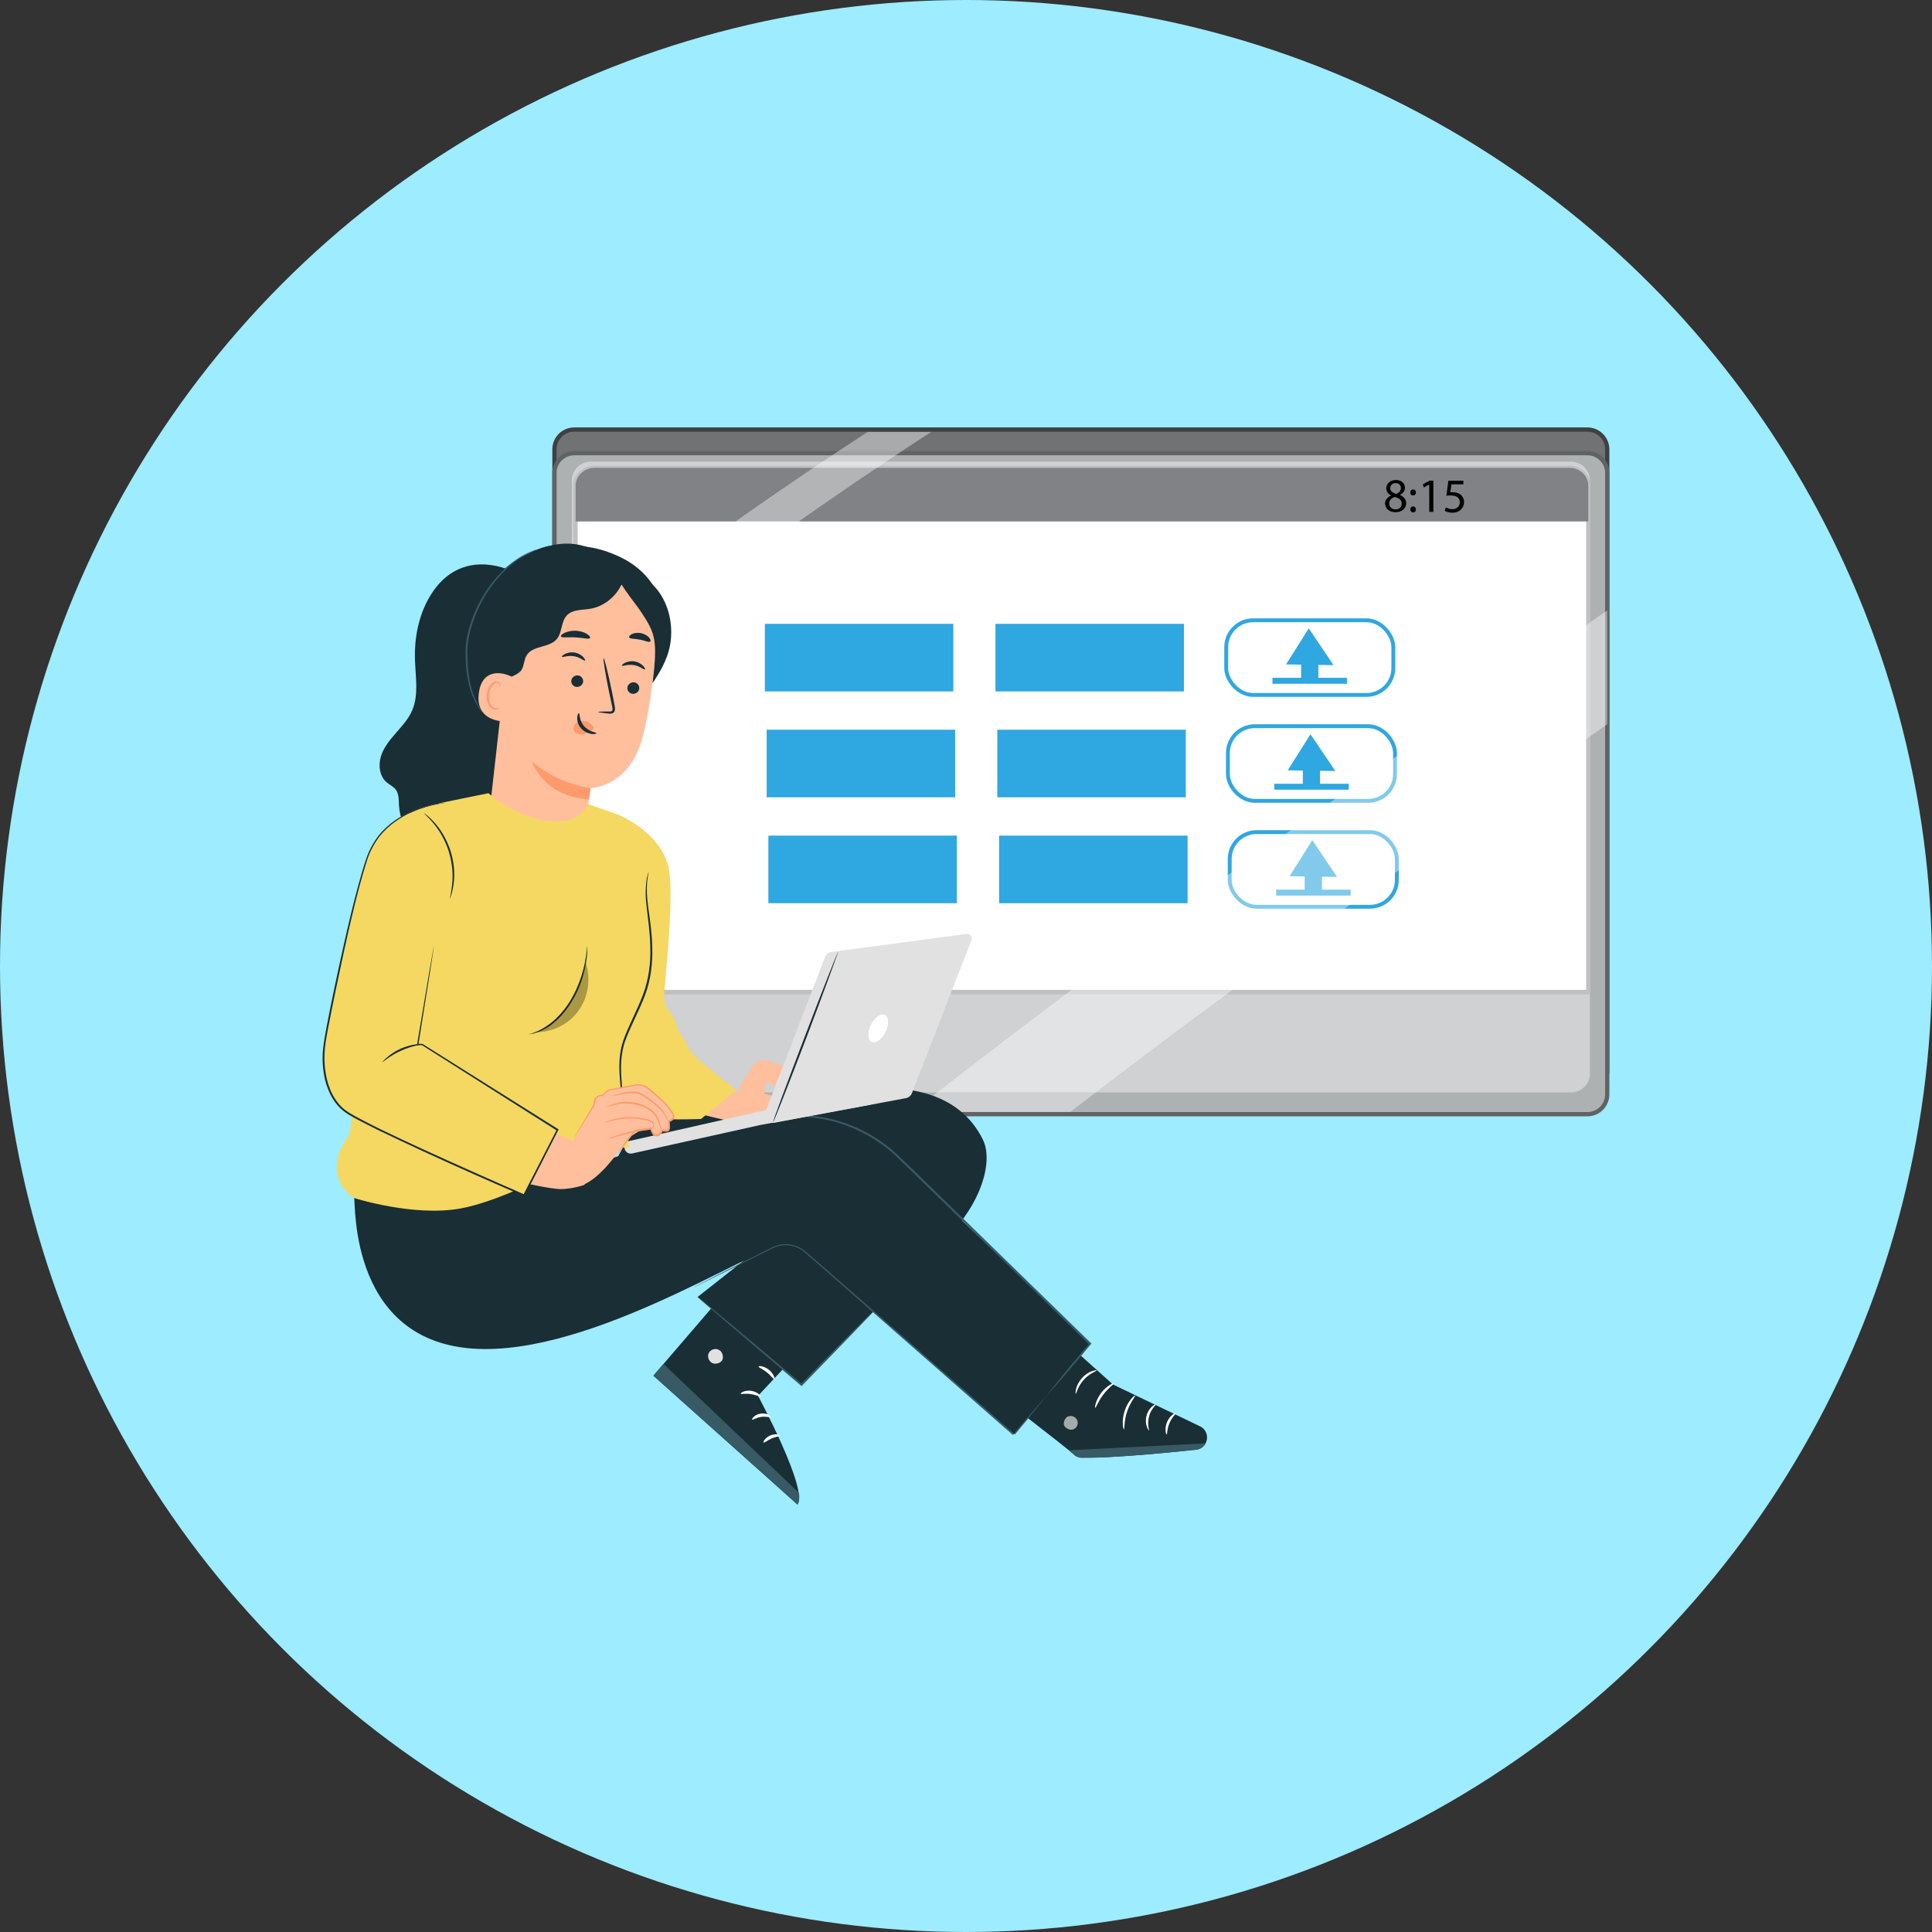 <?xml version="1.0" encoding="UTF-8"?>
<svg id="Layer_2" data-name="Layer 2" xmlns="http://www.w3.org/2000/svg" viewBox="0 0 500 500">
  <rect x="0" y="0" width="500" height="500" fill="#333333" stroke="none"/>
  <defs>
    <style>
      .cls-1 {
        fill: #2fa7e0;
      }

      .cls-2 {
        fill: #9decff;
      }

      .cls-3, .cls-4 {
        fill: #fff;
      }

      .cls-5 {
        fill: #aeb1b2;
      }

      .cls-6 {
        fill: #606365;
      }

      .cls-7 {
        fill: #ffbf9d;
      }

      .cls-8 {
        fill: #707274;
      }

      .cls-9 {
        fill: #ff9a6c;
      }

      .cls-10 {
        fill: #f4d862;
      }

      .cls-11 {
        fill: #cfd1d2;
      }

      .cls-12 {
        fill: #3e4042;
      }

      .cls-13 {
        fill: #e1e1e1;
      }

      .cls-14 {
        opacity: .3;
      }

      .cls-15 {
        opacity: .6;
      }

      .cls-16 {
        fill: none;
        stroke: #2fa7e0;
        stroke-miterlimit: 10;
      }

      .cls-17 {
        fill: #808285;
      }

      .cls-18 {
        fill: #375a64;
      }

      .cls-4 {
        isolation: isolate;
        opacity: .4;
      }

      .cls-19 {
        fill: #bec0c2;
      }

      .cls-20 {
        fill: #1a2e35;
      }
    </style>
  </defs>
  <g id="Layer_1-2" data-name="Layer 1">
    <g>
      <circle class="cls-2" cx="250" cy="250" r="250"/>
      <g id="Layer_2-2" data-name="Layer 2">
        <g id="Layer_1-2" data-name="Layer 1-2">
          <g>
            <g>
              <path class="cls-8" d="m148.61,111.17h262.22c2.82,0,5.12,2.31,5.12,5.12v160.83c0,2.82-2.31,5.12-5.12,5.12H148.61c-2.82,0-5.12-2.31-5.12-5.12V116.29c0-2.82,2.31-5.12,5.12-5.12Z"/>
              <path class="cls-12" d="m410.83,282.75H148.61c-3.11,0-5.67-2.52-5.67-5.67V116.29c0-3.11,2.52-5.67,5.67-5.67h262.22c3.11,0,5.67,2.52,5.67,5.67v160.83c0,3.11-2.52,5.67-5.67,5.67v-.04ZM148.61,111.72c-2.52,0-4.57,2.05-4.57,4.57v160.83c0,2.52,2.05,4.57,4.57,4.57h262.22c2.52,0,4.57-2.05,4.57-4.57V116.29c0-2.52-2.05-4.57-4.57-4.57,0,0-262.22,0-262.22,0Z"/>
            </g>
            <g>
              <path class="cls-5" d="m148.61,117.28h262.22c2.82,0,5.12,2.31,5.12,5.12v160.83c0,2.82-2.31,5.12-5.12,5.12H148.61c-2.82,0-5.12-2.31-5.12-5.12V122.4c0-2.82,2.31-5.12,5.12-5.12Z"/>
              <path class="cls-6" d="m410.83,288.9H148.61c-3.11,0-5.67-2.52-5.67-5.67V122.4c0-3.11,2.52-5.67,5.67-5.67h262.22c3.11,0,5.67,2.52,5.67,5.67v160.83c0,3.11-2.52,5.67-5.67,5.67ZM148.61,117.83c-2.52,0-4.57,2.05-4.57,4.57v160.83c0,2.52,2.05,4.57,4.57,4.57h262.22c2.52,0,4.57-2.05,4.57-4.57V122.4c0-2.52-2.05-4.57-4.57-4.57H148.61Z"/>
            </g>
            <path class="cls-11" d="m411.49,277.85c0,2.71-2.23,4.87-4.94,4.87h-253.62c-2.74,0-4.94-2.2-4.94-4.87V124.34c0-2.71,2.2-4.87,4.94-4.87h253.59c2.74,0,4.94,2.2,4.94,4.87v153.51h.04Z"/>
            <g>
              <path class="cls-3" d="m411.05,256.73V125.69c0-2.56-2.2-4.61-4.9-4.61h-252.27c-2.71,0-4.9,2.05-4.9,4.61v131.04h262.08Z"/>
              <path class="cls-19" d="m411.05,257.28H148.94c-.29,0-.55-.26-.55-.55V125.69c0-2.85,2.45-5.16,5.45-5.16h252.27c3,0,5.45,2.31,5.45,5.16v131.04c0,.29-.26.55-.55.55h.04Zm-261.57-1.1h261.02V125.69c0-2.23-1.98-4.06-4.39-4.06h-252.23c-2.42,0-4.39,1.83-4.39,4.06v130.53-.04Z"/>
            </g>
            <g>
              <path class="cls-3" d="m411.05,256.73V125.69c0-2.56-2.2-4.61-4.9-4.61h-252.27c-2.71,0-4.9,2.05-4.9,4.61v131.04h262.08Z"/>
              <path class="cls-19" d="m411.05,257.28H148.94c-.29,0-.55-.26-.55-.55V125.69c0-2.85,2.45-5.16,5.45-5.16h252.27c3,0,5.45,2.31,5.45,5.16v131.04c0,.29-.26.55-.55.55h.04Zm-261.57-1.1h261.02V125.69c0-2.23-1.98-4.06-4.39-4.06h-252.23c-2.42,0-4.39,1.83-4.39,4.06v130.53-.04Z"/>
            </g>
            <path class="cls-17" d="m411.05,134.95v-9.26c0-2.56-2.2-4.61-4.9-4.61h-252.27c-2.71,0-4.9,2.05-4.9,4.61v9.26s262.08,0,262.08,0Z"/>
            <g>
              <path d="m358.43,130.41c0-1.02.62-1.76,1.61-2.16h0c-.91-.48-1.28-1.17-1.28-1.87,0-1.28,1.1-2.16,2.49-2.16,1.57,0,2.34.99,2.34,1.98,0,.7-.33,1.43-1.32,1.9h0c1.02.44,1.65,1.13,1.65,2.12,0,1.39-1.21,2.34-2.74,2.34-1.68,0-2.71-1.02-2.71-2.2l-.04.04Zm4.35-.04c0-.99-.7-1.46-1.79-1.76-.95.26-1.46.88-1.46,1.68-.04.81.59,1.54,1.61,1.54s1.61-.62,1.61-1.43l.04-.04Zm-3-4.06c0,.81.62,1.24,1.54,1.5.7-.22,1.24-.73,1.24-1.46,0-.66-.4-1.32-1.35-1.32s-1.39.59-1.39,1.28h-.04Z"/>
              <path d="m364.98,127.45c0-.48.29-.77.73-.77s.73.33.73.77-.29.77-.73.77-.73-.33-.73-.77Zm0,4.39c0-.48.29-.77.73-.77s.73.33.73.77-.29.77-.73.77-.73-.33-.73-.77Z"/>
              <path d="m369.85,125.4h0l-1.39.77-.22-.84,1.76-.95h.95v8.09h-1.06v-7.06h-.04Z"/>
              <path d="m378.71,125.33h-3.07l-.33,2.09c.18,0,.37-.04.66-.04.62,0,1.24.15,1.76.44.62.37,1.17,1.06,1.17,2.09,0,1.57-1.24,2.78-3,2.78-.88,0-1.65-.26-2.01-.51l.29-.84c.33.18.99.44,1.72.44,1.02,0,1.9-.66,1.9-1.76s-.7-1.79-2.34-1.79c-.48,0-.81.04-1.13.07l.51-3.88h3.88s0,.91,0,.91Z"/>
            </g>
            <path class="cls-4" d="m152.71,175.06c12.62-9.77,25.32-19.43,38.2-28.8,16.36-11.93,33.08-23.42,50.06-34.47h-16.43c-14.27,9.26-28.32,18.96-42.19,28.8-12.44,8.82-24.77,17.75-37.14,26.64v13.69c2.52-1.98,5.01-3.92,7.54-5.85h-.04Z"/>
            <g>
              <g>
                <rect class="cls-1" x="197.94" y="161.45" width="48.78" height="17.49"/>
                <rect class="cls-1" x="257.62" y="161.45" width="48.78" height="17.49"/>
                <g>
                  <g>
                    <rect class="cls-1" x="329.31" y="175.42" width="19.28" height="1.54"/>
                    <polyline class="cls-1" points="332.82 171.95 338.71 162.62 345.11 172.13"/>
                    <rect class="cls-1" x="336.73" y="170.59" width="4.46" height="5.56"/>
                  </g>
                  <rect class="cls-16" x="317.34" y="160.53" width="43.25" height="19.32" rx="6.95" ry="6.95"/>
                </g>
              </g>
              <g>
                <rect class="cls-1" x="198.41" y="188.85" width="48.78" height="17.49"/>
                <rect class="cls-1" x="258.1" y="188.85" width="48.78" height="17.49"/>
                <g>
                  <g>
                    <rect class="cls-1" x="329.78" y="202.83" width="19.28" height="1.54"/>
                    <polyline class="cls-1" points="333.26 199.36 339.15 190.02 345.59 199.54"/>
                    <rect class="cls-1" x="337.17" y="198" width="4.46" height="5.56"/>
                  </g>
                  <rect class="cls-16" x="317.78" y="187.94" width="43.25" height="19.32" rx="6.95" ry="6.95"/>
                </g>
              </g>
              <g>
                <rect class="cls-1" x="198.85" y="216.26" width="48.78" height="17.49"/>
                <rect class="cls-1" x="258.57" y="216.26" width="48.78" height="17.49"/>
                <g>
                  <g>
                    <rect class="cls-1" x="330.26" y="230.24" width="19.28" height="1.54"/>
                    <polyline class="cls-1" points="333.73 226.76 339.62 217.43 346.03 226.95"/>
                    <rect class="cls-1" x="337.65" y="225.41" width="4.46" height="5.56"/>
                  </g>
                  <rect class="cls-16" x="318.25" y="215.35" width="43.25" height="19.32" rx="6.95" ry="6.95"/>
                </g>
              </g>
            </g>
            <path class="cls-4" d="m278.62,286.52c26.86-20.71,54.23-40.69,81.89-60.27,18.41-13.06,36.92-25.94,55.44-38.79v-29.49c-20.67,14.45-41.53,28.73-62.24,43.11-27.85,19.36-55.36,39.15-82.41,59.61-11.78,8.93-23.53,17.97-35.2,27.04h40.95c.55-.4,1.06-.84,1.61-1.24l-.04.04Z"/>
            <g>
              <g>
                <path class="cls-20" d="m137.52,149.19l-6.37-1.94c-7.68-2.71-14.05-.62-18.22,4.65-4.17,5.27-5.78,12.26-5.53,19.03.15,4.35.99,8.93-.73,12.92-.95,2.23-2.63,4.03-4.21,5.85s-3.18,3.73-3.88,6.04-.37,5.12,1.46,6.7c.77.66,1.76,1.1,2.38,1.9.84,1.13.77,2.67.84,4.1.37,6.66,5.67,12.66,12.15,13.83,6.48,1.13,13.47-2.71,16.03-8.82,1.87-4.43,1.5-9.4,1.32-14.2-.66-16.8.95-33.67,4.76-50.02v-.04Z"/>
                <g>
                  <g>
                    <path class="cls-20" d="m151.28,141.36c-5.49-1.65-10.69-.07-15.81,2.56s-9.26,7.03-11.93,12.19c-2.85,5.42-4.13,11.71-3.15,17.78.99,6.04,4.32,11.75,9.33,15.15,6.84,4.65,16.36,4.46,23.46.26,7.14-4.21,11.82-12.04,13.14-20.31.88-5.71.22-11.71-2.34-16.83-2.6-5.12-7.21-9.29-12.66-10.79"/>
                    <g>
                      <path class="cls-20" d="m133.06,158.77c1.06-2.09,1.06-4.54,1.65-6.81,1.32-5.01,5.82-8.56,10.72-9.99,4.57-1.32,9.81-.26,14.86,2.09,3.44,1.61,6.59,4.06,8.64,7.32,2.71,4.32,3.18,9.99,1.21,14.67l-25.18-6.92c-2.63,1.72-5.34,3.48-8.38,4.24-.88.22-1.83.37-2.71.11-.88-.26-1.68-.99-1.79-1.9-.11-1.02.59-1.9,1.02-2.82h-.04Z"/>
                      <path class="cls-7" d="m159.99,151.27l-22.94,2.09c-2.2-.11-4.1,1.46-4.39,3.66l-5.53,49.18c-.37,3.37.33,6.73,2.05,9.66l1.79,3.04c4.1,6.95,14.05,7.5,18.59.84.33-.48.55-.88.66-1.21.11-.44.29-.7.33-1.1l.99-4.72c.73-4.35,1.28-8.78,1.28-8.75,0,0,9.29-.07,13.06-11.75,1.87-5.82,3.11-15.63,3.88-23.71.7-7.28-2.63-16.83-9.81-17.24h.04Z"/>
                      <g>
                        <g>
                          <path class="cls-20" d="m165.44,178.24c-.11.81-.88,1.39-1.72,1.32-.84-.07-1.43-.81-1.35-1.65.11-.81.88-1.39,1.72-1.32.84.07,1.43.84,1.35,1.65Z"/>
                          <path class="cls-20" d="m166.91,173.26c-.22.18-1.24-.88-2.85-1.13-1.61-.29-2.96.37-3.11.15-.07-.11.18-.44.77-.73s1.5-.55,2.52-.37,1.79.7,2.23,1.17.55.88.44.95v-.04Z"/>
                        </g>
                        <g>
                          <path class="cls-20" d="m150.92,176.45c-.11.81-.88,1.39-1.72,1.32-.84-.07-1.43-.81-1.35-1.65.11-.81.88-1.39,1.72-1.32.84.07,1.43.84,1.35,1.65Z"/>
                          <path class="cls-20" d="m151.39,170.96c-.22.18-1.24-.88-2.85-1.13-1.61-.29-2.96.37-3.11.15-.07-.11.18-.44.77-.73s1.5-.55,2.52-.37c1.02.18,1.79.7,2.23,1.17s.55.88.44.95v-.04Z"/>
                        </g>
                        <path class="cls-20" d="m154.79,184.21s1.06-.11,2.71-.07c.44,0,.84,0,.95-.26.15-.29.04-.77-.07-1.28-.22-1.1-.48-2.23-.73-3.4-.99-4.87-1.65-8.82-1.43-8.86.18-.04,1.17,3.88,2.16,8.71.22,1.21.48,2.34.66,3.44.07.51.26,1.1-.04,1.68-.15.29-.51.48-.77.51-.29.04-.51,0-.73,0-1.68-.18-2.71-.33-2.67-.44l-.04-.04Z"/>
                        <path class="cls-9" d="m152.86,203.97s-8.01-.77-15.15-6.84c0,0,2.67,8.93,14.67,9.73,0,0,.48-2.89.48-2.89Z"/>
                        <path class="cls-9" d="m153.48,188.08c-.48-.88-1.43-1.46-2.45-1.54-.73-.04-1.5.18-2.01.7-.51.51-.73,1.32-.44,1.94.33.7,1.24.99,2.05.88s1.57-.51,2.27-.91c.18-.11.4-.22.55-.4.15-.18.22-.44.11-.62"/>
                        <path class="cls-20" d="m149.82,184.57c.26,0,0,1.83,1.32,3.33,1.32,1.54,3.22,1.61,3.22,1.87,0,.11-.48.29-1.28.18-.77-.11-1.9-.55-2.71-1.46s-1.02-2.05-.99-2.78c.04-.77.33-1.17.44-1.13Z"/>
                      </g>
                      <path class="cls-20" d="m152.71,165.1c-.22.44-1.83-.04-3.77-.15s-3.59.22-3.77-.26c-.07-.22.26-.59.95-.91s1.72-.59,2.89-.55c1.17.07,2.2.4,2.85.81.66.4.95.81.84,1.02v.04Z"/>
                      <path class="cls-20" d="m168.3,166.02c-.33.33-1.39-.26-2.74-.48-1.35-.29-2.52-.15-2.74-.59-.07-.22.15-.55.7-.84s1.43-.44,2.34-.26,1.68.66,2.09,1.1c.4.48.51.88.37,1.02v.04Z"/>
                      <path class="cls-20" d="m129.36,154.75c3.15-6.62,14.38-14.82,21.48-13.28l10.47,8.6c-1.24,3.84-4.72,6.88-8.67,7.5-2.12.33-4.57.15-6,1.76-1.46,1.61-1.13,4.35-2.52,6.04-1.94,2.34-6.26,1.61-7.83,4.24-.7,1.13-.62,2.63-1.32,3.77-.95,1.5-5.23,2.96-6.81,2.2-1.57-.77-1.21-3.62-1.54-5.23-.59-2.71,0-3.99.51-5.38,1.21-3.29.77-7.06,2.27-10.21h-.04Z"/>
                      <path class="cls-7" d="m132.84,177.66c.15-.88.33-2.16-.48-2.56-2.38-1.21-7.39-2.09-8.38,3.88-1.35,8.16,7.03,7.83,7.06,7.61.04-.18,1.32-5.82,1.79-8.93Z"/>
                      <path class="cls-9" d="m129.11,183.07s-.15.07-.4.15-.66.07-1.06-.15c-.81-.48-1.28-1.94-1.1-3.44.11-.73.37-1.43.73-1.98.33-.55.81-.91,1.24-.91s.7.29.77.51c.07.26,0,.4,0,.44,0,0,.18-.11.18-.44,0-.18-.07-.37-.22-.55-.18-.18-.44-.33-.73-.33-.62-.07-1.28.44-1.68,1.02-.44.59-.73,1.35-.84,2.2-.22,1.65.37,3.33,1.46,3.88.55.26,1.02.15,1.32,0s.37-.33.33-.37v-.04Z"/>
                    </g>
                    <path class="cls-20" d="m159.26,147.28c.37,3.44,4.87,8.34,6.73,11.2,3.62,5.49,4.24,7.21,2.89,18.33,2.42-3.59,4.39-7.17,4.76-11.53.37-4.35-.7-8.86-3.29-12.33s-6.81-5.78-11.09-5.67"/>
                  </g>
                  <path class="cls-20" d="m126.58,152.63c4.61-6.73,10.43-10.32,15.7-11.38"/>
                </g>
                <path class="cls-18" d="m124.79,184.28s-.15-.11-.33-.37c-.22-.26-.51-.66-.84-1.21-.7-1.06-1.54-2.74-2.12-4.98-.62-2.23-.95-4.94-.99-7.98-.18-3.04.48-6.4,1.72-9.7s2.85-6.22,4.68-8.64,3.77-4.35,5.56-5.75,3.44-2.27,4.61-2.78c.59-.26,1.02-.44,1.35-.55s.48-.15.48-.15c0,.04-.62.29-1.76.84-1.13.55-2.71,1.46-4.46,2.85-1.76,1.39-3.62,3.33-5.42,5.75-1.79,2.38-3.37,5.31-4.57,8.53s-1.87,6.51-1.72,9.51c.04,3,.33,5.71.88,7.9s1.32,3.88,1.94,4.98c.62,1.1,1.06,1.65,1.02,1.68l-.04.04Z"/>
              </g>
              <g>
                <path class="cls-20" d="m165.48,289.12s46.29-5.31,53.83-6.62c14.45-2.49,28.94-.11,35.09,12.51,2.78,5.75-.73,16.83-9.22,25.07-6.33,6.15-37.73,38.39-37.73,38.39l-26.93-22.8,33.34-26.27-64.59,9.22,16.25-29.42-.04-.07Z"/>
                <g>
                  <path class="cls-20" d="m213.49,342.69l-17.31,18.55s13.1,24.37,10.21,28.14l-37.29-33.34,25.8-30.04,18.59,16.72v-.04Z"/>
                  <path class="cls-13" d="m186.01,349.31c-.88-.44-2.09-.07-2.56.81-.48.88-.07,2.12.81,2.6s2.34.07,2.71-.84-.15-2.38-1.13-2.6"/>
                  <path class="cls-18" d="m169.1,356.01l2.6-3.04,34.98,33.3s.55,1.54-.29,3.07l-37.32-33.37.04.04Z"/>
                  <path class="cls-3" d="m196.91,361.57s-1.13-.55-2.56-.77c-1.39-.26-2.56.11-2.63-.11-.15-.18,1.06-1.02,2.78-.73,1.68.29,2.6,1.46,2.42,1.61Z"/>
                  <path class="cls-3" d="m199.44,366.69c-.11.22-1.17-.18-2.45,0s-2.16.88-2.34.7c-.18-.11.59-1.32,2.2-1.54,1.61-.26,2.74.62,2.6.81v.04Z"/>
                  <path class="cls-3" d="m197.61,373.35c-.18-.11.33-1.24,1.68-1.83,1.32-.59,2.52-.22,2.49,0,0,.26-1.06.29-2.12.77-1.1.48-1.83,1.17-2.01,1.02l-.04.04Z"/>
                  <path class="cls-3" d="m200.39,356.92c-.22.11-.84-.91-1.94-1.76-1.06-.88-2.16-1.24-2.12-1.5,0-.22,1.39-.18,2.63.81,1.28,1.02,1.65,2.34,1.43,2.42v.04Z"/>
                </g>
                <path class="cls-18" d="m225.97,339.43s-.11.15-.33.4c-.26.29-.62.66-1.02,1.1-.95.99-2.27,2.38-3.88,4.06-3.33,3.44-7.94,8.2-13.14,13.58l-.15.15-.18-.15c-1.06-.91-2.2-1.87-3.37-2.85-6.48-5.53-12.33-10.5-16.61-14.16-2.09-1.79-3.77-3.29-5.01-4.35-.55-.48-.99-.88-1.35-1.21-.29-.29-.48-.44-.44-.44s.18.11.51.37c.37.29.84.66,1.39,1.13,1.24,1.02,2.96,2.45,5.09,4.21,4.32,3.62,10.21,8.6,16.72,14.05,1.13.99,2.27,1.94,3.37,2.85h-.33c5.23-5.31,9.88-10.03,13.25-13.43,1.65-1.65,3-2.96,3.95-3.95.44-.44.81-.77,1.1-1.06.26-.22.4-.37.4-.33l.04.04Z"/>
              </g>
              <g>
                <path class="cls-20" d="m265.34,337.97l22.72,20.35,22.54,10.83c1.61.77,2.27,2.78,1.39,4.39h0c-.48.88-1.35,1.5-2.38,1.61-6.37.7-29.82,3.11-31.4,1.54-1.83-1.83-25.36-19.83-25.36-19.83l12.51-18.85-.04-.04Z"/>
                <path class="cls-18" d="m312,373.54l-35.35,1.79,1.57,1.35c.99.7,1.35.62,2.45.62,2.96,0,11.16-.26,28.91-2.09,1.02-.11,1.94-.73,2.42-1.68h0Z"/>
                <g class="cls-15">
                  <path class="cls-3" d="m276.65,366.51c.88-.26,1.94.33,2.2,1.21.29.88-.26,1.98-1.17,2.23-.88.26-2.16-.37-2.34-1.28s.55-2.16,1.46-2.2"/>
                </g>
                <path class="cls-3" d="m297.43,370.24s-.59-1.65-.07-3.59c.44-1.98,1.87-3,1.72-3.15-.04-.07-.48.07-.99.55-.55.48-1.13,1.35-1.39,2.42-.26,1.1-.15,2.12.11,2.78.26.7.55,1.02.62.95v.04Z"/>
                <path class="cls-3" d="m301.93,371.23c.18,0,.07-1.43.73-2.93.62-1.54,1.72-2.38,1.61-2.56-.07-.18-1.5.55-2.23,2.27s-.29,3.26-.11,3.22Z"/>
                <path class="cls-3" d="m290.85,369.95c.22,0,0-2.16.84-4.61.81-2.45,2.23-4.03,2.09-4.17-.11-.15-1.87,1.32-2.71,3.95-.88,2.63-.37,4.87-.18,4.83h-.04Z"/>
                <path class="cls-3" d="m283.45,364.35c.18.07.73-1.68,2.09-3.44,1.32-1.76,2.85-2.74,2.74-2.93-.07-.15-1.87.62-3.29,2.49-1.43,1.87-1.72,3.84-1.54,3.84v.04Z"/>
                <path class="cls-3" d="m278.37,360.77c.18.04.51-1.94,2.09-3.66,1.54-1.76,3.44-2.27,3.37-2.45,0-.07-.51-.07-1.28.22-.77.26-1.76.88-2.56,1.79-.84.95-1.32,1.98-1.5,2.78s-.15,1.32-.07,1.32h-.04Z"/>
              </g>
              <g>
                <path class="cls-20" d="m91.64,309.98c.48,1.17-1.57,38.93,33.7,39.15,31.69.22,74.32-29.27,79.15-27.37,3.18,1.24,57.89,49.47,57.89,49.47l19.72-23.53s-50.61-49.03-55.58-52.55c-10.65-7.57-18.15-7.5-35.68-4.28-15.7,2.89-54.12,15.84-54.12,15.84l-3.7-3.18-41.42,6.44h.04Z"/>
                <path class="cls-18" d="m179.49,294.68s.18-.11.59-.26.99-.4,1.76-.66c1.57-.59,3.88-1.39,6.92-2.23s6.81-1.79,11.27-2.42c2.23-.33,4.61-.55,7.17-.51,2.56.04,5.27.37,8.01,1.02,5.53,1.35,11.31,4.1,16.36,8.6,4.9,4.61,9.99,9.66,15.41,14.93,10.83,10.54,22.76,22.18,35.31,34.4l.18.15-.15.18c-.88,1.02-1.79,2.12-2.71,3.26-2.93,3.48-5.96,7.03-8.97,10.32-2.96,3.29-5.71,6.55-8.49,9.81l.07.18c-11.12-9.77-21.59-18.96-30.99-27.19-4.68-4.13-9.15-8.01-13.28-11.67-2.05-1.83-4.06-3.59-5.96-5.23-.95-.84-1.9-1.65-2.82-2.45-.48-.4-.91-.81-1.35-1.17-.48-.37-.99-.62-1.5-.84-2.09-.91-4.43-.81-6.26.11-1.87.91-3.59,1.79-5.23,2.6-3.26,1.61-6.04,3-8.34,4.13-2.27,1.13-4.03,1.98-5.23,2.6-.59.29-1.02.51-1.35.66-.29.15-.48.22-.48.22,0,0,.15-.07.44-.26.33-.15.77-.4,1.35-.7,1.21-.62,2.93-1.5,5.2-2.67s5.05-2.56,8.31-4.21c1.61-.81,3.37-1.68,5.23-2.63,1.9-.95,4.32-1.06,6.48-.15.55.26,1.06.51,1.54.88.48.37.91.77,1.39,1.17.91.81,1.87,1.61,2.82,2.45,1.9,1.68,3.92,3.4,6,5.23,4.13,3.62,8.6,7.5,13.32,11.64,9.4,8.23,19.87,17.38,31.03,27.15l.07.18c2.74-3.29,5.56-6.66,8.31-10.17,2.67-3.51,5.42-6.84,8.34-10.28.91-1.1,1.83-2.2,2.67-3.18v.33c-12.51-12.22-24.44-23.86-35.28-34.43-5.42-5.27-10.5-10.32-15.37-14.93-4.98-4.43-10.72-7.21-16.17-8.56-2.74-.66-5.42-.99-7.94-1.06s-4.9.18-7.14.48c-4.43.59-8.2,1.5-11.23,2.31-3.04.84-5.38,1.61-6.92,2.16-.77.26-1.35.48-1.79.62-.4.15-.62.18-.62.18l.04-.07Z"/>
              </g>
              <g>
                <path class="cls-10" d="m160.14,210.92s11.71,4.72,13.1,14.75c1.17,8.38-1.43,30.66-1.39,32.2.04,1.79.62,2.93,1.24,3.62,1.43,1.57,2.23,3.62,2.2,5.75,0,1.61-.18,3.26-.73,4.17-1.35,2.31-14.31,17.53-14.31,17.53l-11.53-24.3s7.54-22.76,7.61-23.35,3.73-30.34,3.73-30.34l.07-.04Z"/>
                <path class="cls-7" d="m173.38,270.38c.51.07,17.38,12.26,17.38,12.26,0,0,4.13-8.09,5.96-8.31,1.83-.26,7.54,1.98,8.05,2.6s1.61.7,2.74.81c1.1.11,3.11,2.93,3.11,2.93l3.81,2.85s-1.21,2.23-1.5,2.63c-.33.4-2.89-.7-2.85-1.1s.33,2.52-1.65,2.63c-1.98.07-4.5-1.28-4.5-1.28l-.66-3.4-4.9-3.22-.59,3.26s4.94,1.02,4.79,2.67-1.61,2.12-1.61,2.12l-4.1-.11-9,2.2s-23.64-5.31-24.52-8.01c-.88-2.71,3.15-12.48,10.06-11.53h-.04Z"/>
                <path class="cls-10" d="m173.57,264.71s2.71,1.98,4.68,6.59c1.06,2.42,12.33,10.79,12.33,10.79l-9.15,7.5s-19.06.81-19.98-2.09,2.09-15.7,2.09-15.7l10.03-7.1Z"/>
              </g>
              <g>
                <path class="cls-13" d="m161.67,297.35h0c.22.84,1.06,1.35,1.9,1.17l33.15-7.36,28.51-5.27.26-2.56-27.23,3.95-35.39,8.01c-.91.22-1.46,1.13-1.21,2.05Z"/>
                <path class="cls-13" d="m213.49,247.73l-15.33,39.85c-.62,1.57.7,3.26,2.38,2.96l33.85-6.33c.77-.11,1.39-.66,1.65-1.39l15.37-39.52c.29-.81-.33-1.65-1.17-1.61l-34.91,4.65c-.84.07-1.54.59-1.83,1.39Z"/>
                <path class="cls-20" d="m216.93,246.34s-3.55,9.95-8.2,22.14c-4.65,12.19-8.53,22.03-8.67,21.96s3.55-9.95,8.2-22.14c4.65-12.19,8.53-22.03,8.67-21.96Z"/>
                <path class="cls-3" d="m225.42,265.19c-.95,1.9-.88,3.92.15,4.43s2.63-.59,3.59-2.52c.95-1.9.88-3.92-.15-4.43s-2.63.59-3.59,2.52Z"/>
              </g>
              <g>
                <path class="cls-10" d="m162.22,291.17s-2.74-11.82-2.2-13.98c1.57-6.22,9.81-21.96,9.11-31.36-.7-9.4-9-34.95-9-34.95l-7.94-2.78c-3.22,7.1-15.63,5.49-25.8-2.82l-12.73,2.6-19.91,62.94-3.33,22.91c-8.09,10.69,1.24,16.32,1.24,16.32,0,0,15.33,4.9,27.48,2.71,9.08-1.65,22.32-8.12,25.29-10.5,7.1-5.64,18.37-5.27,18.37-5.27l-.55-5.85-.04.04Z"/>
                <path class="cls-7" d="m139.97,291.75l8.31,3.44s4.61-2.78,5.31-3.04c.7-.26,9.84-1.54,11.67-1.46,1.83.07,3.84-.26,3.84-.26l-10.98,6.84-6.95,9.4s-2.85,1.02-5.93,1.06c-3.04,0-10.25-1.76-10.25-1.76l4.98-14.2v-.04Z"/>
                <g>
                  <path class="cls-10" d="m115.27,207.74s-14.56.88-19.69,12.7c-3.4,7.87-10.47,42.56-11.53,48.89s0,14.05,5.01,18.08c4.98,3.99,46.51,21.96,46.51,21.96l8.64-16.91-35.02-22.07h-1.13l4.21-25.47"/>
                  <path class="cls-20" d="m112.27,244.84s0,.15-.04.44c-.04.29-.11.73-.18,1.28-.18,1.17-.44,2.82-.77,5.01-.7,4.39-1.72,10.76-3,18.77l-.15-.18h1.21c9.33,5.85,21.33,13.39,35.06,22.03l.18.11-.11.18c-2.74,5.38-5.64,11.05-8.64,16.94l-.11.18-.22-.07c-8.42-3.66-17.42-7.61-26.6-11.86-3.62-1.68-7.21-3.37-10.72-5.05-1.76-.88-3.48-1.72-5.2-2.63-1.68-.91-3.44-1.79-4.83-3.11-1.39-1.32-2.42-3-3.15-4.76-.73-1.76-1.17-3.59-1.35-5.45-.22-1.83-.22-3.7,0-5.49.18-1.79.55-3.55.84-5.27,1.32-6.88,2.71-13.43,4.06-19.5,1.35-6.11,2.67-11.75,4.06-16.87.7-2.56,1.39-4.98,2.16-7.28.77-2.27,1.9-4.28,3.18-5.96,1.32-1.65,2.82-2.96,4.28-3.99,1.5-.99,2.93-1.79,4.28-2.34,2.71-1.17,4.94-1.65,6.48-1.94.77-.11,1.35-.18,1.76-.22h.59s-.18,0-.59.07c-.4.04-.99.15-1.72.29-1.5.29-3.73.84-6.4,2.01-1.35.55-2.78,1.35-4.24,2.38-1.46,1.02-2.89,2.34-4.21,3.95-1.24,1.68-2.34,3.62-3.11,5.89-.73,2.27-1.43,4.68-2.12,7.25-1.35,5.12-2.67,10.79-3.99,16.87-1.32,6.11-2.71,12.62-4.03,19.5-.33,1.72-.66,3.48-.84,5.23s-.18,3.59.04,5.38c.4,3.59,1.68,7.32,4.35,9.92,1.35,1.28,3.07,2.12,4.76,3.04,1.68.91,3.44,1.76,5.16,2.63,3.51,1.68,7.1,3.4,10.72,5.05,9.18,4.21,18.19,8.2,26.6,11.86l-.29.11c3-5.85,5.89-11.53,8.67-16.91l.07.29c-13.69-8.64-25.65-16.25-34.98-22.14h.07-1.32v-.18c1.35-7.98,2.42-14.34,3.15-18.74.37-2.16.66-3.84.88-4.98.11-.55.18-.99.22-1.28s.11-.44.11-.44l-.04-.04Z"/>
                </g>
                <path class="cls-20" d="m167.86,225.67s-.18.88-.37,2.49c-.07.81-.11,1.79-.07,2.96s.18,2.45.37,3.92c.4,2.89.95,6.33,1.02,10.25.11,3.88-.33,8.23-1.94,12.44-1.61,4.17-3.7,7.9-5.01,11.49-1.32,3.62-1.21,7.17-1.02,10.06.18,2.93.44,5.27.62,6.88.07.77.15,1.39.18,1.87.04.44.04.66,0,.66,0,0-.07-.22-.15-.66-.07-.48-.18-1.1-.29-1.87-.22-1.61-.55-3.95-.77-6.88-.22-2.89-.37-6.51.95-10.21,1.32-3.66,3.4-7.39,4.98-11.53s2.05-8.42,1.94-12.26c-.04-3.84-.59-7.28-.91-10.21-.18-1.46-.29-2.78-.29-3.95s.07-2.16.18-3c.11-.81.26-1.43.37-1.87.11-.4.18-.62.18-.62l.04.04Z"/>
                <path class="cls-20" d="m116.41,232.47s.37-1.32.59-3.51c.15-1.1.15-2.42.07-3.84-.15-1.43-.4-3.04-.88-4.61-.99-3.22-2.63-5.78-4.03-7.46-1.39-1.68-2.49-2.52-2.42-2.6,0,0,.29.18.77.55s1.13.99,1.9,1.83c1.5,1.65,3.22,4.28,4.24,7.57.51,1.65.77,3.26.88,4.72.07,1.5,0,2.82-.18,3.92-.07.55-.18,1.06-.29,1.5-.07.44-.18.81-.29,1.1-.18.59-.33.91-.37.91v-.07Z"/>
                <path class="cls-20" d="m136.61,267.71s1.65-.26,3.95-1.57c.59-.29,1.13-.73,1.79-1.17.59-.51,1.24-.99,1.83-1.65,1.24-1.21,2.45-2.74,3.48-4.46,2.09-3.48,3.15-7.06,3.7-9.66.51-2.63.55-4.28.62-4.28,0,0,.04.4,0,1.17,0,.77-.11,1.83-.33,3.18-.44,2.63-1.46,6.33-3.62,9.84-1.06,1.76-2.27,3.33-3.55,4.54-.62.66-1.32,1.13-1.9,1.65-.66.4-1.24.88-1.87,1.13-.59.29-1.13.59-1.65.73-.51.18-.91.33-1.32.37-.73.15-1.13.18-1.13.15v.04Z"/>
                <path class="cls-20" d="m98.88,274.92s1.72-2.12,4.72-3.48c3-1.35,5.71-1.32,5.71-1.21,0,.15-2.6.33-5.49,1.68-2.93,1.28-4.83,3.11-4.94,3Z"/>
                <g>
                  <path class="cls-7" d="m171.26,292.67c-.11.62-.55,1.1-1.13,1.24-.11,0-.26.04-.37.04-.91,0-1.32-1.72-1.32-1.72l-4.13.59s-5.89,7.57-7.94,9.7c-8.16,8.45-10.28,2.34-10.28,2.34l2.52-9.92,5.23-8.86s-.33.55-.18-.88c.11-1.39,2.52-1.65,2.52-1.65.18-.73,1.57-1.39,1.57-1.39l6.55-1.24c1.35-.26,2.74.15,3.77,1.02l3.99,3.48s2.34,2.67,2.34,3.44c0,1.21-1.21,1.32-1.21,1.32,0,0,.29,2.12-.22,2.38-.51.22-1.68.11-1.68.11h-.04Z"/>
                  <path class="cls-9" d="m155.93,290.73s.84-.29,2.23-.62c1.35-.37,3.29-.7,5.45-.62,1.06,0,2.09.15,3,.33s1.79.29,2.23.81c.22.26.22.55.15.81-.07.26-.22.44-.37.55-.29.26-.55.22-.51.26,0,0,.26.11.62-.11.18-.11.37-.33.48-.62.11-.29.11-.73-.15-1.06-.26-.33-.66-.51-1.06-.66-.4-.11-.84-.26-1.32-.33-.91-.18-1.98-.33-3.07-.37-2.2-.07-4.17.33-5.56.77-1.39.44-2.16.88-2.12.91v-.04Z"/>
                  <path class="cls-9" d="m156.73,294.97s2.6-.81,5.82-1.57c3.22-.81,5.89-1.21,5.89-1.32,0-.07-.7,0-1.76.11-1.1.15-2.56.4-4.21.81-1.61.4-3.07.88-4.1,1.28-1.02.4-1.65.7-1.61.73l-.04-.04Z"/>
                  <path class="cls-9" d="m171.19,292.48s0-.26-.11-.7-.26-1.1-.55-1.87c-.15-.4-.33-.81-.59-1.24s-.62-.88-1.06-1.21c-.84-.7-1.9-1.35-3.11-1.72-1.21-.37-2.38-.62-3.51-.62s-2.09.22-2.85.44c-.81.22-1.43.44-1.83.59-.44.15-.66.26-.66.29,0,.07.99-.22,2.56-.55.81-.18,1.72-.33,2.78-.33s2.2.29,3.37.62c1.17.37,2.16.95,3,1.61.84.62,1.24,1.5,1.57,2.27.62,1.5.88,2.52.95,2.49l.04-.07Z"/>
                  <path class="cls-9" d="m158.53,283.7s.99-.22,2.52-.51c1.54-.22,3.88-.84,5.82.77,2.01,1.39,3.73,2.78,4.72,4.06.99,1.24,1.24,2.27,1.32,2.23,0,0,0-.26-.18-.7-.15-.44-.44-1.06-.91-1.72-.95-1.35-2.71-2.82-4.72-4.21-.51-.37-1.06-.66-1.61-.88-.59-.22-1.17-.26-1.72-.26-1.1,0-2.01.22-2.82.4-1.57.37-2.49.73-2.49.81h.07Z"/>
                  <path class="cls-9" d="m160.03,298.67s.11-.15.29-.4c.22-.29.48-.7.81-1.21.73-1.02,1.79-2.49,3.29-4.21h-.07c1.24-.11,2.63-.29,4.13-.51l-.18-.11c.07.33.22.62.37.95.15.29.37.62.73.81.18.11.4.11.59.07.18,0,.37-.04.55-.15.37-.18.66-.48.81-.84.04-.11.07-.18.11-.29v-.11h0s-.4.29-.22.15h.15c.18,0,.37,0,.55.04h.59c.11,0,.18,0,.29-.07.11,0,.22-.07.33-.18.18-.22.18-.44.22-.66v-.62c0-.4-.04-.81-.07-1.21l-.18.22c.55-.07,1.1-.37,1.32-.95.11-.26.15-.59,0-.88-.11-.26-.22-.51-.37-.73-.59-.88-1.24-1.72-1.94-2.52h0c-.66-.59-1.39-1.21-2.12-1.87-.44-.4-.91-.77-1.35-1.17-.44-.37-.88-.81-1.43-1.1-.55-.29-1.13-.48-1.72-.51-.59-.07-1.17.07-1.72.15-2.16.4-4.24.81-6.18,1.17h0c-.37.18-.66.37-.95.62-.29.22-.59.51-.73.91l.18-.15c-.77-.07-1.54.18-2.01.73-.48.59-.55,1.28-.51,1.94v-.11c-1.46,2.52-2.71,4.61-3.59,6.07-.4.7-.73,1.24-.95,1.68-.22.4-.33.59-.29.59,0,0,.15-.18.4-.55.26-.4.59-.95,1.02-1.61.91-1.46,2.16-3.51,3.73-6h0v-.11c0-.59.07-1.24.48-1.68.37-.48,1.06-.66,1.68-.62h.15l.04-.15c.07-.26.33-.51.59-.73s.59-.4.91-.55h-.04c1.94-.33,4.03-.73,6.18-1.13.55-.11,1.06-.22,1.61-.15.55.04,1.06.22,1.54.48s.88.66,1.35,1.06c.44.4.88.77,1.35,1.17.73.62,1.43,1.24,2.12,1.87h0c.7.77,1.35,1.61,1.9,2.45.15.22.26.44.33.62s.04.4,0,.59c-.15.4-.55.66-.95.7h-.22v.22c.04.37.07.77.07,1.13s0,.81-.15.99c0,0-.07.04-.15.07-.07,0-.15.04-.26.04h-1.21c.18-.15-.26.18-.22.15h0v.07c0,.07-.04.15-.07.22-.11.29-.37.55-.62.66-.15.07-.29.11-.44.11s-.29,0-.4-.04c-.48-.29-.77-.95-.91-1.54v-.15h-.18c-1.5.22-2.89.4-4.1.59h-.04v.04c-1.5,1.76-2.52,3.26-3.22,4.32-.33.55-.59.95-.73,1.24l-.22.44-.04.26Z"/>
                </g>
                <g class="cls-14">
                  <path d="m151.65,249.41c-.73,3.44-2.05,7.1-3.95,10.03-2.27,3.51-5.09,5.38-8.64,7.57l-.26.11c4.21.04,8.42-2.09,10.9-5.53s3.26-8.12,1.94-12.22v.04Z"/>
                </g>
              </g>
            </g>
          </g>
        </g>
      </g>
    </g>
  </g>
</svg>